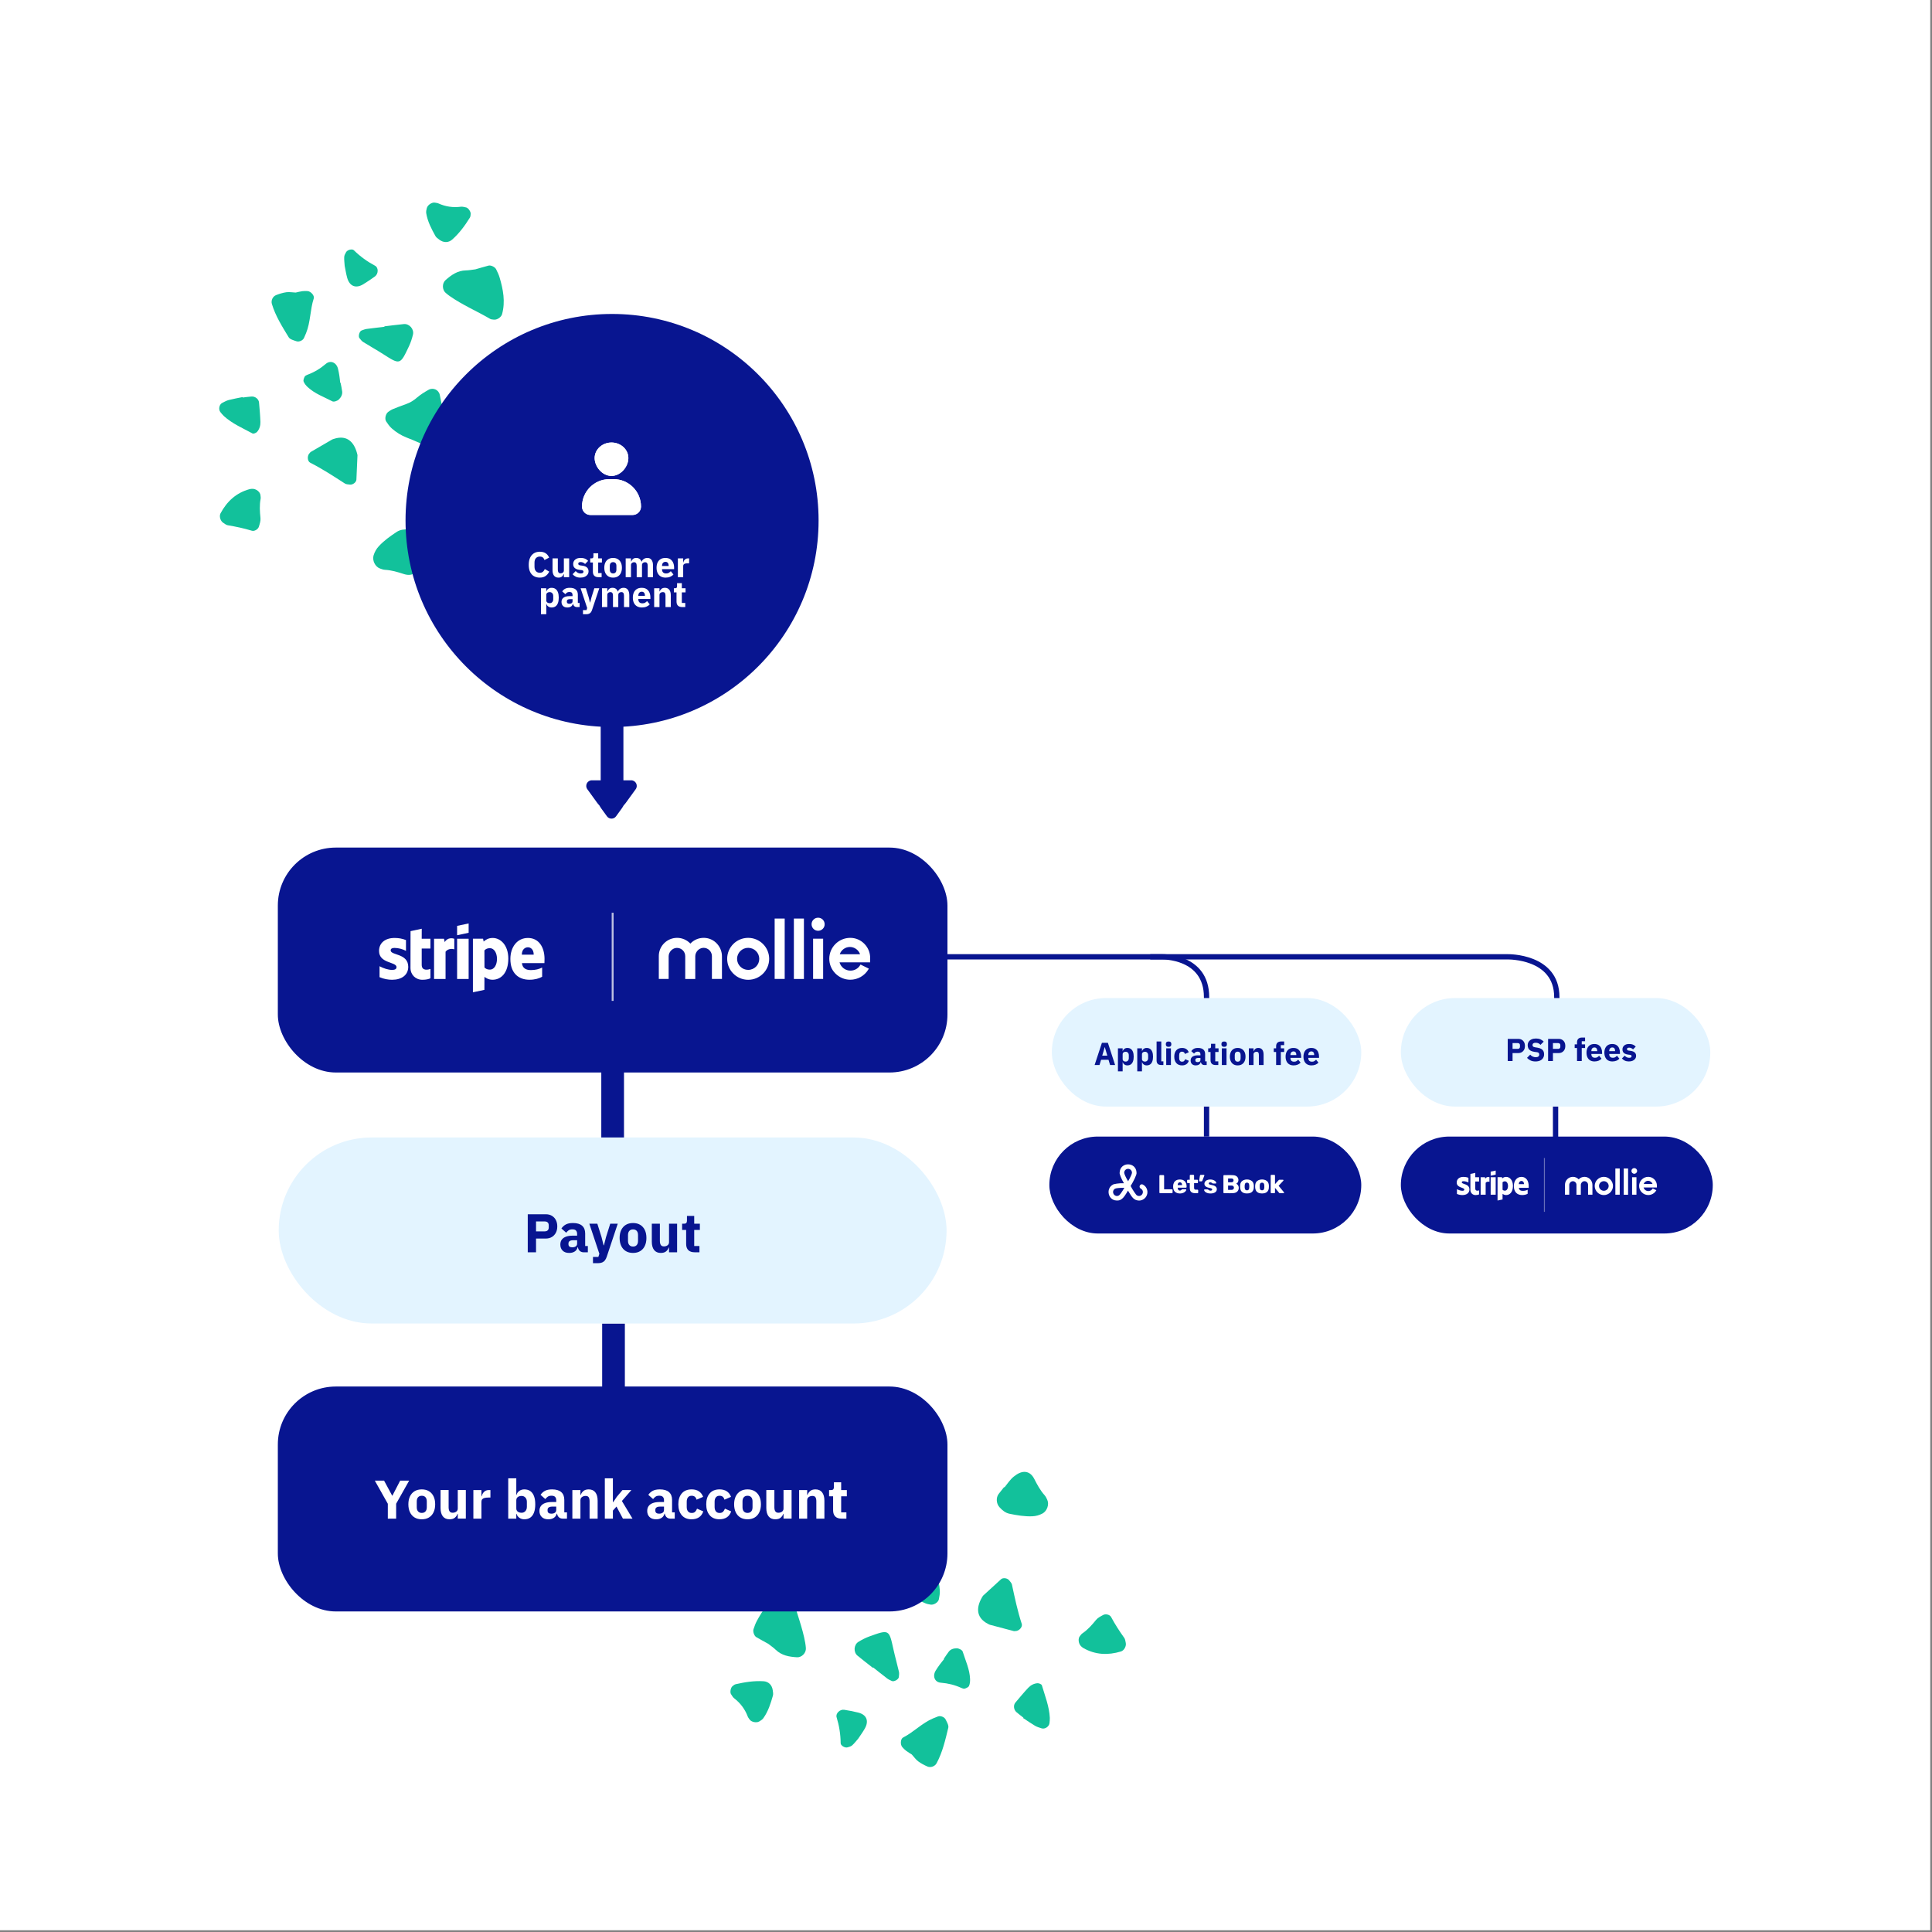 <?xml version="1.0" encoding="UTF-8"?>
<svg id="Layer_1" xmlns="http://www.w3.org/2000/svg" xmlns:xlink="http://www.w3.org/1999/xlink" version="1.1" viewBox="0 0 400 400">
  <rect x="0" y="0" width="400" height="400" fill="#808080" stroke="none"/>
  <!-- Generator: Adobe Illustrator 29.8.1, SVG Export Plug-In . SVG Version: 2.1.1 Build 2)  -->
  <defs>
    <clipPath id="clippath">
      <path d="M130.096,94.835c0,1.776-1.563,3.7-3.49,3.7s-3.49-1.924-3.49-3.7,1.563-3.216,3.49-3.216,3.49,1.44,3.49,3.216Z" clip-rule="evenodd" fill="#fff"/>
    </clipPath>
    <clipPath id="clippath-1">
      <path d="M130.712,106.623h.255c.964,0,1.746-.782,1.746-1.747-.001-3.134-2.54-5.675-5.672-5.676h-.87c-3.133,0-5.673,2.541-5.674,5.676,0,.964.782,1.746,1.746,1.746h.287s8.18,0,8.18,0Z" clip-rule="evenodd" fill="#fff"/>
    </clipPath>
  </defs>
  <rect width="399.638" height="399.638" fill="#fff"/>
  <path d="M188.134,318.91c.95-1.31,2.386-1.193,2.991-.101.119.215.249.426.349.65.1.225.187.458.247.696.49,1.917,1.194,3.756,2.001,5.559.51,1.138.783,2.344.859,3.578.036.601-.08,1.222-.198,1.82-.127.645-1.064,1.224-1.721,1.106-.36-.065-.731-.131-1.066-.271-.908-.38-1.808-.783-2.696-1.208-.789-.377-1.596-.568-2.479-.632-.971-.071-1.943-.296-2.884-.563-1.049-.298-1.479-1.491-.898-2.377.608-.927,1.21-1.868,1.917-2.717,1.269-1.524,2.402-3.12,3.2-4.946.145-.333.394-.62.378-.595" fill="#12c19b" fill-rule="evenodd"/>
  <path d="M159.071,340.341c-.775-.43-1.639-.897-2.488-1.39-.436-.253-.75-1.147-.577-1.649.2-.577.397-1.168.687-1.701,1.245-2.287,2.681-4.415,5.026-5.747.57-.323,1.621-.112,2.014.432.144.198.347.386.405.609.805,3.095,2.022,6.076,2.576,9.239.063.363.11.73.136,1.097.07.99-.87,1.95-1.841,1.892-1.622-.098-3.179-.36-4.42-1.567-.439-.428-.959-.771-1.519-1.214" fill="#12c19b" fill-rule="evenodd"/>
  <path d="M207.97,307.945c.453-.573.879-1.172,1.37-1.713.323-.355.713-.664,1.116-.928,1.503-.983,2.87-.688,3.673.883.613,1.201,1.238,2.374,2.145,3.386.237.265.397.61.547.939.448.979-.046,2.345-.992,2.846-.659.349-1.35.543-2.097.573-1.599.065-3.161-.204-4.716-.521-.868-.178-1.527-.735-2.105-1.385-.65-.733-.724-1.952-.157-2.71.366-.487.754-.958,1.131-1.435l.082.065Z" fill="#12c19b" fill-rule="evenodd"/>
  <path d="M203.514,330.389c1.051-.964,2.389-2.205,3.745-3.426.409-.368,1.3-.246,1.658.206.225.283.523.573.594.902.589,2.736,1.164,5.473,2.033,8.141.21.645-.583,1.487-1.277,1.477-.121-.001-.249.043-.361.014-1.649-.429-3.296-.867-4.942-1.306-.117-.031-.225-.095-.334-.149-2.817-1.397-2.446-3.79-1.116-5.858" fill="#12c19b" fill-rule="evenodd"/>
  <path d="M188.769,363.243c-.338-.218-.765-.463-1.157-.757-.29-.218-.548-.484-.792-.754-.459-.505-.401-1.714.16-2,2.198-1.117,3.909-2.99,6.198-3.955.34-.143.681-.28,1.027-.407.506-.187,1.311.087,1.583.642.264.539.665,1.207.543,1.705-.61,2.505-1.175,5.039-2.417,7.34-.343.638-1.208.984-1.914.675-.666-.292-1.329-.638-1.908-1.073-.483-.363-.842-.891-1.322-1.415" fill="#12c19b" fill-rule="evenodd"/>
  <path d="M180.718,345.308c-1.061-.839-2.136-1.662-3.181-2.521-.875-.719-.784-2.26.202-2.868.724-.446,1.5-.84,2.299-1.128,4.046-1.457,4.036-1.438,4.936,2.674.342,1.562.785,3.102,1.143,4.662.079.344.012.727-.021,1.089-.043.49-1.006,1.032-1.448.819-.331-.158-.678-.304-.966-.524-.981-.744-1.937-1.519-2.903-2.282-.021.026-.041.052-.061.079" fill="#12c19b" fill-rule="evenodd"/>
  <path d="M223.885,340.894c-.648-.565-.722-1.685-.296-2.168.16-.181.291-.407.486-.538,1.131-.762,2.005-1.764,2.859-2.812.364-.447.951-.733,1.478-1.019.521-.283,1.371-.055,1.628.425.806,1.508,1.731,2.937,2.726,4.326.201.28.238.689.313,1.045.143.689-.355,1.573-.999,1.767-2.692.811-5.304.705-7.792-.714-.208-.118-.383-.296-.403-.312" fill="#12c19b" fill-rule="evenodd"/>
  <path d="M151.542,349.214c.154-.11.419-.433.741-.507,1.905-.442,3.832-.743,5.8-.624,1.026.062,1.764.778,1.909,1.884.047.36.128.754.033,1.087-.466,1.643-.978,3.279-1.99,4.687-.204.283-.537.492-.847.672-.593.348-1.652.109-1.993-.414-.133-.203-.301-.393-.385-.616-.578-1.526-1.513-2.772-2.808-3.769-.278-.214-.452-.566-.657-.865-.2-.294-.137-1.077.197-1.535" fill="#12c19b" fill-rule="evenodd"/>
  <path d="M211.884,355.627c-.48-.379-.975-.742-1.437-1.143-.579-.503-.684-1.432-.218-1.985.865-1.028,1.723-2.064,2.642-3.043.505-.54,1.181-.913,1.931-.963.301-.019.837.206.903.428.657,2.221,1.536,4.394,1.648,6.745.017.361-.031.729-.07,1.091-.076.719-.95,1.301-1.633,1.076-.462-.152-.946-.285-1.359-.53-.842-.496-1.644-1.061-2.462-1.598.019-.026.037-.052.056-.078" fill="#12c19b" fill-rule="evenodd"/>
  <path d="M195.395,343.46c.346-.507.666-1.035,1.047-1.514.409-.514,1-.678,1.642-.681.435-.003,1.125.343,1.229.677.585,1.874,1.455,3.676,1.529,5.682.018.479-.028,1.004-.218,1.43-.12.267-.545.449-.869.556-.201.066-.491-.038-.708-.137-1.357-.621-2.763-.968-4.262-1.087-1.271-.1-1.755-1.358-1.065-2.498.254-.419.532-.827.822-1.223.29-.398.607-.774.912-1.161-.02-.015-.04-.03-.059-.045" fill="#12c19b" fill-rule="evenodd"/>
  <path d="M177.68,359.973c-.425.482-.792.976-1.241,1.376-.255.227-.639.335-.983.427-.541.145-1.401-.369-1.406-.864-.016-1.835-.301-3.617-.838-5.374-.242-.789.684-1.681,1.574-1.546.96.145,1.914.341,2.858.567,1.757.423,2.313,1.707,1.415,3.304-.415.74-.927,1.425-1.378,2.11" fill="#12c19b" fill-rule="evenodd"/>
  <rect x="290.032" y="235.313" width="64.579" height="20.067" rx="10.033" ry="10.033" fill="#081590"/>
  <path d="M238.149,198.098h74.01s10.162-.21,10.162,8.326,0,6.594,0,6.594" fill="none" stroke="#081590" stroke-miterlimit="10" stroke-width="1.097"/>
  <path d="M165.631,198.098h74.966s9.207-.21,9.207,8.326,0,6.594,0,6.594" fill="none" stroke="#081590" stroke-miterlimit="10" stroke-width="1.097"/>
  <path d="M93.006,91.473c.254,1.598-.843,2.531-2.044,2.186-.236-.068-.478-.125-.706-.212-.229-.088-.456-.191-.667-.317-1.702-1.01-3.5-1.812-5.346-2.517-1.165-.444-2.211-1.104-3.138-1.923-.451-.399-.807-.921-1.147-1.427-.366-.546-.113-1.618.435-1.999.301-.209.61-.424.945-.562.91-.373,1.832-.725,2.76-1.052.825-.291,1.53-.726,2.2-1.306.737-.636,1.583-1.165,2.437-1.641.953-.531,2.101.009,2.316,1.046.225,1.086.466,2.176.566,3.276.18,1.975.507,3.905,1.235,5.76.133.338.16.717.154.688" fill="#12c19b" fill-rule="evenodd"/>
  <path d="M98.402,55.768c.852-.244,1.793-.525,2.742-.777.488-.129,1.341.28,1.574.758.266.55.545,1.106.717,1.689.737,2.497,1.226,5.018.51,7.618-.175.632-1.067,1.225-1.73,1.119-.242-.038-.518-.028-.717-.144-2.758-1.619-5.726-2.867-8.354-4.712-.301-.212-.594-.439-.871-.68-.749-.65-.764-1.994-.036-2.639,1.216-1.078,2.502-1.993,4.233-2.018.613-.008,1.223-.132,1.933-.216" fill="#12c19b" fill-rule="evenodd"/>
  <path d="M86.733,113.253c.085.726.207,1.451.242,2.18.023.479-.035.974-.133,1.445-.368,1.758-1.543,2.516-3.221,1.973-1.283-.416-2.554-.803-3.911-.877-.354-.02-.712-.15-1.051-.277-1.009-.375-1.626-1.691-1.311-2.714.22-.713.57-1.338,1.077-1.888,1.084-1.177,2.38-2.091,3.703-2.966.74-.488,1.599-.56,2.467-.509.977.059,1.892.868,2.027,1.805.085.603.144,1.21.215,1.815l-.104.012Z" fill="#12c19b" fill-rule="evenodd"/>
  <path d="M74.014,94.231c-.061,1.425-.131,3.249-.225,5.071-.029.549-.745,1.093-1.318,1.027-.359-.041-.775-.036-1.058-.218-2.351-1.518-4.693-3.047-7.194-4.319-.604-.308-.639-1.464-.141-1.947.086-.085.146-.207.246-.265,1.469-.862,2.943-1.717,4.418-2.571.105-.06.226-.092.341-.131,2.98-1.004,4.41.95,4.932,3.353" fill="#12c19b" fill-rule="evenodd"/>
  <path d="M61.209,60.574c.393-.085.869-.214,1.354-.283.359-.051.73-.045,1.093-.027.681.033,1.496.928,1.301,1.527-.764,2.344-.65,4.878-1.586,7.179-.14.341-.284.68-.438,1.014-.225.49-.989.866-1.573.665-.568-.195-1.323-.383-1.589-.822-1.34-2.203-2.732-4.394-3.482-6.899-.209-.694.159-1.55.876-1.831.678-.264,1.39-.489,2.108-.591.598-.085,1.226.034,1.936.066" fill="#12c19b" fill-rule="evenodd"/>
  <rect x="96.444" y="100.521" width="11.967" height="11.687" transform="translate(-11.686 12.647) rotate(-6.685)" fill="#12c19b"/>
  <path d="M105.758,110.932c-.371-.033-1.157.056-1.821-.189-1.95-.717-3.851-1.565-5.769-2.368-.11-.046-.196-.146-.298-.213-.464-.308-.624-1.23-.274-1.638.237-.278.462-.571.734-.812,1.282-1.139,2.59-2.248,3.864-3.395,1.318-1.186,2.646-.473,2.982.58.635,1.992,1.685,3.796,2.436,5.731.469,1.208-.217,2.261-1.854,2.304" fill="none" fill-rule="evenodd"/>
  <path d="M79.584,67.563c1.344-.157,2.686-.335,4.032-.466,1.127-.11,2.152,1.044,1.885,2.171-.196.827-.467,1.655-.828,2.423-1.831,3.891-1.837,3.871-5.382,1.6-1.347-.862-2.748-1.638-4.105-2.488-.299-.187-.522-.506-.756-.785-.316-.376-.018-1.442.445-1.603.345-.122.694-.265,1.053-.313,1.22-.167,2.444-.296,3.667-.439-.004-.033-.008-.066-.012-.099" fill="#12c19b" fill-rule="evenodd"/>
  <path d="M52.181,101.208c.858-.059,1.702.681,1.743,1.323.015.241.082.494.037.724-.261,1.338-.17,2.665-.033,4.01.059.574-.154,1.191-.325,1.765-.168.568-.931,1.008-1.452.851-1.636-.496-3.301-.853-4.987-1.131-.34-.056-.655-.319-.96-.518-.588-.386-.861-1.363-.543-1.956,1.33-2.477,3.252-4.249,6.015-5.005.23-.064.48-.061.505-.064" fill="#12c19b" fill-rule="evenodd"/>
  <path d="M97.452,44.171c-.031.187.01.602-.165.882-1.035,1.66-2.184,3.235-3.66,4.543-.769.682-1.798.697-2.682.018-.288-.221-.624-.443-.792-.745-.832-1.491-1.627-3.01-1.907-4.722-.056-.344.032-.728.124-1.074.174-.665,1.091-1.245,1.702-1.116.237.05.491.065.708.163,1.487.67,3.03.89,4.651.679.347-.045.72.08,1.076.147.349.066.858.665.946,1.225" fill="#12c19b" fill-rule="evenodd"/>
  <path d="M50.249,82.304c.608-.071,1.214-.165,1.824-.208.765-.054,1.496.529,1.558,1.249.116,1.338.241,2.678.284,4.02.024.739-.19,1.481-.685,2.046-.2.226-.738.446-.941.336-2.035-1.106-4.193-2.021-5.935-3.604-.267-.244-.493-.537-.722-.821-.454-.562-.248-1.592.394-1.916.434-.219.871-.467,1.335-.586.947-.245,1.912-.412,2.871-.611.005.032.011.063.016.095" fill="#12c19b" fill-rule="evenodd"/>
  <path d="M70.512,79.248c.113.603.261,1.203.33,1.811.074.653-.228,1.186-.679,1.643-.306.309-1.039.553-1.348.39-1.739-.911-3.628-1.57-5.099-2.936-.351-.326-.69-.73-.857-1.165-.104-.274.068-.703.221-1.008.095-.189.373-.32.598-.404,1.398-.521,2.639-1.269,3.782-2.245.969-.828,2.201-.281,2.519,1.013.117.476.208.961.284,1.446.076.486.118.977.176,1.466.025-.004.05-.007.073-.01" fill="#12c19b" fill-rule="evenodd"/>
  <path d="M71.362,55.045c-.04-.642-.13-1.251-.095-1.851.02-.34.215-.689.393-.997.28-.485,1.252-.73,1.606-.383,1.309,1.286,2.771,2.344,4.392,3.207.729.387.705,1.672-.02,2.206-.781.576-1.595,1.112-2.422,1.62-1.541.944-2.843.428-3.337-1.336-.229-.817-.352-1.664-.518-2.466" fill="#12c19b" fill-rule="evenodd"/>
  <rect x="57.523" y="175.481" width="138.636" height="46.568" rx="12" ry="12" fill="#081590"/>
  <rect x="57.523" y="287.065" width="138.636" height="46.568" rx="12" ry="12" fill="#081590"/>
  <line x1="126.719" y1="144.916" x2="126.719" y2="165.545" fill="none" stroke="#081590" stroke-miterlimit="10" stroke-width="4.7"/>
  <path d="M175.96,196.06c.944,0,1.805.615,2.106,1.504h-4.198c.287-.875,1.135-1.504,2.092-1.504ZM180.158,198.33c0-1.094-.424-2.133-1.203-2.926-.779-.793-1.819-1.231-2.913-1.231h-.055c-1.135.014-2.215.465-3.022,1.272-.807.807-1.258,1.873-1.272,3.008-.014,1.162.438,2.256,1.258,3.091.834.834,1.928,1.299,3.091,1.299h0c1.532,0,2.967-.82,3.747-2.133l.096-.164-1.723-.848-.082.137c-.424.711-1.176,1.121-2.01,1.121-1.053,0-1.969-.697-2.256-1.709h6.345v-.916ZM169.382,192.709c-.752,0-1.354-.602-1.354-1.354s.602-1.354,1.354-1.354,1.354.602,1.354,1.354c.014.738-.602,1.354-1.354,1.354ZM168.343,202.678h2.079v-8.328h-2.079v8.328ZM164.364,190.18h2.079v12.512h-2.079v-12.512ZM160.384,202.678h2.079v-12.499h-2.079v12.499ZM154.901,200.805c-1.258,0-2.297-1.026-2.297-2.284s1.026-2.284,2.297-2.284,2.297,1.026,2.297,2.284-1.026,2.284-2.297,2.284ZM154.901,194.173c-2.407,0-4.349,1.942-4.349,4.335s1.955,4.349,4.349,4.349,4.349-1.942,4.349-4.335-1.942-4.349-4.349-4.349ZM146.026,194.186c-.109-.014-.219-.014-.328-.014-1.053,0-2.051.424-2.762,1.19-.711-.752-1.709-1.19-2.749-1.19-2.092,0-3.788,1.696-3.788,3.761v4.745h2.038v-4.677c0-.862.711-1.655,1.545-1.737.055,0,.123-.014.178-.014.944,0,1.709.766,1.709,1.709v4.731h2.079v-4.704c0-.862.711-1.655,1.545-1.737.055,0,.123-.014.178-.014.944,0,1.709.766,1.723,1.696v4.745h2.079v-4.677c0-.957-.356-1.86-.985-2.571-.643-.725-1.518-1.162-2.461-1.244Z" fill="#fff" fill-rule="evenodd"/>
  <path d="M112.74,198.553c0-2.436-1.18-4.359-3.436-4.359s-3.636,1.923-3.636,4.34c0,2.865,1.618,4.311,3.94,4.311,1.133,0,1.989-.257,2.636-.619v-1.904c-.647.324-1.389.523-2.332.523-.923,0-1.742-.324-1.846-1.447h4.653c0-.124.019-.619.019-.847h.001ZM108.042,197.649c0-1.076.657-1.523,1.257-1.523.58,0,1.199.447,1.199,1.523h-2.456ZM101.999,194.195c-.933,0-1.532.438-1.865.742l-.124-.59h-2.098v11.097l2.379-.504.01-2.694c.343.248.847.599,1.685.599,1.704,0,3.255-1.366,3.255-4.388-.01-2.76-1.58-4.264-3.246-4.264h.005ZM101.428,200.752c-.561,0-.894-.2-1.123-.447l-.01-3.531c.248-.276.59-.466,1.133-.466.866,0,1.466.971,1.466,2.217,0,1.275-.59,2.227-1.466,2.227ZM94.638,193.633l2.389-.513v-1.932l-2.389.504v1.941ZM94.638,194.356h2.389v8.328h-2.389v-8.328ZM92.077,195.06l-.152-.704h-2.056v8.328h2.379v-5.645c.561-.733,1.513-.599,1.808-.495v-2.189c-.305-.114-1.418-.324-1.98.704h0ZM87.319,192.286l-2.322.496-.01,7.623c0,1.408,1.057,2.446,2.465,2.446.78,0,1.351-.143,1.666-.315v-1.932c-.305.124-1.808.561-1.808-.847v-3.374h1.808v-2.027h-1.809l.01-2.07ZM80.885,196.769c0-.371.305-.513.809-.513.823.018,1.631.226,2.36.609v-2.232c-.79-.315-1.57-.438-2.36-.438-1.932,0-3.217,1.009-3.217,2.694,0,2.627,3.617,2.208,3.617,3.341,0,.438-.381.58-.914.58-.79,0-1.799-.324-2.598-.762v2.265c.885.381,1.78.538,2.598.538,1.98,0,3.341-.98,3.341-2.684-.01-2.836-3.636-2.332-3.636-3.398h0Z" fill="#fff" fill-rule="evenodd"/>
  <path d="M341.219,244.472c.41,0,.785.268.916.654h-1.826c.125-.381.494-.654.91-.654ZM343.045,245.46c0-.476-.184-.928-.523-1.273-.339-.345-.791-.535-1.267-.535h-.024c-.494.006-.964.202-1.314.553-.351.351-.547.815-.553,1.309-.006.506.19.981.547,1.344.363.363.839.565,1.344.565h0c.666,0,1.291-.357,1.63-.928l.042-.071-.749-.369-.036.059c-.184.309-.512.488-.874.488-.458,0-.856-.303-.981-.743h2.76v-.398ZM338.358,243.015c-.327,0-.589-.262-.589-.589s.262-.589.589-.589.589.262.589.589c.006.321-.262.589-.589.589ZM337.906,247.351h.904v-3.622h-.904v3.622ZM336.175,241.915h.904v5.442h-.904v-5.442ZM334.444,247.351h.904v-5.436h-.904v5.436ZM332.059,246.536c-.547,0-.999-.446-.999-.993s.446-.993.999-.993.999.446.999.993-.446.993-.999.993ZM332.059,243.652c-1.047,0-1.891.845-1.891,1.885s.851,1.891,1.891,1.891,1.891-.845,1.891-1.885-.845-1.891-1.891-1.891ZM328.199,243.658c-.048-.006-.095-.006-.143-.006-.458,0-.892.184-1.201.517-.309-.327-.743-.517-1.195-.517-.91,0-1.648.738-1.648,1.636v2.064h.886v-2.034c0-.375.309-.72.672-.755.024,0,.054-.006.077-.006.41,0,.743.333.743.743v2.058h.904v-2.046c0-.375.309-.72.672-.755.024,0,.054-.006.077-.006.41,0,.743.333.749.738v2.064h.904v-2.034c0-.416-.155-.809-.428-1.118-.28-.315-.66-.506-1.071-.541Z" fill="#fff" fill-rule="evenodd"/>
  <path d="M316.5,245.557c0-1.06-.513-1.896-1.495-1.896s-1.581.836-1.581,1.888c0,1.246.704,1.875,1.714,1.875.493,0,.865-.112,1.147-.269v-.828c-.281.141-.604.228-1.014.228-.402,0-.758-.141-.803-.629h2.024c0-.054.008-.269.008-.368h0ZM314.457,245.164c0-.468.286-.662.547-.662.252,0,.522.194.522.662h-1.068ZM311.829,243.661c-.406,0-.666.19-.811.323l-.054-.257h-.912v4.827l1.035-.219.004-1.172c.149.108.368.261.733.261.741,0,1.416-.594,1.416-1.908-.004-1.201-.687-1.855-1.412-1.855h.002ZM311.58,246.513c-.244,0-.389-.087-.489-.194l-.004-1.536c.108-.12.257-.203.493-.203.377,0,.637.422.637.964,0,.555-.257.969-.637.969ZM308.627,243.417l1.039-.223v-.84l-1.039.219v.844ZM308.627,243.731h1.039v3.622h-1.039v-3.622ZM307.513,244.038l-.066-.306h-.894v3.622h1.035v-2.455c.244-.319.658-.261.787-.215v-.952c-.133-.05-.617-.141-.861.306h0ZM305.444,242.831l-1.01.216-.004,3.316c0,.613.46,1.064,1.072,1.064.339,0,.588-.062.724-.137v-.84c-.133.054-.787.244-.787-.368v-1.467h.787v-.882h-.787l.005-.9ZM302.645,244.781c0-.162.133-.223.352-.223.358.008.709.098,1.026.265v-.971c-.344-.137-.683-.19-1.026-.19-.84,0-1.399.439-1.399,1.172,0,1.143,1.573.96,1.573,1.453,0,.19-.166.252-.397.252-.344,0-.782-.141-1.13-.331v.985c.385.166.774.234,1.13.234.861,0,1.453-.426,1.453-1.167-.004-1.233-1.581-1.014-1.581-1.478h0Z" fill="#fff" fill-rule="evenodd"/>
  <line x1="319.753" y1="239.753" x2="319.753" y2="250.895" fill="none" opacity=".38" stroke="#fff" stroke-miterlimit="10" stroke-width=".204"/>
  <line x1="126.841" y1="198.781" x2="126.841" y2="253.139" fill="none" stroke="#081590" stroke-miterlimit="10" stroke-width="4.7"/>
  <line x1="127.021" y1="274.017" x2="127.021" y2="288.162" fill="none" stroke="#081590" stroke-miterlimit="10" stroke-width="4.7"/>
  <path d="M129.533,166.268l2.082-2.874c.556-.768.008-1.842-.94-1.842h-3.331c-2.95,0-4.658,3.345-2.927,5.734l1.249,1.724c.464.64,1.417.64,1.881,0l1.249-1.724c1.731-2.389.024-5.734-2.927-5.734h-3.331c-.948,0-1.497,1.075-.94,1.842l2.082,2.874c1.443,1.992,4.411,1.992,5.853,0Z" fill="#081590"/>
  <line x1="322.064" y1="228.478" x2="322.064" y2="235.935" fill="none" stroke="#081590" stroke-miterlimit="10" stroke-width="1.097"/>
  <g>
    <path d="M82.021,314.419h-1.726v-3.08l-2.696-4.794h1.917l1.692,3.136h.022l1.624-3.136h1.861l-2.696,4.783v3.091Z" fill="#fff"/>
    <path d="M87.323,314.554c-.579,0-1.076-.126-1.489-.378s-.731-.611-.953-1.077-.333-1.015-.333-1.647c0-.639.111-1.188.333-1.647.222-.458.54-.814.953-1.066s.91-.378,1.489-.378,1.075.126,1.489.378.731.607.953,1.066c.222.459.333,1.008.333,1.647,0,.632-.111,1.181-.333,1.647s-.54.825-.953,1.077-.91.378-1.489.378ZM87.323,313.234c.331,0,.586-.103.767-.31.18-.207.271-.495.271-.863v-1.207c0-.376-.09-.666-.271-.869-.181-.203-.437-.305-.767-.305-.324,0-.577.102-.762.305-.184.203-.276.493-.276.869v1.207c0,.368.092.656.276.863.185.207.438.31.762.31Z" fill="#fff"/>
    <path d="M94.779,314.419v-.993h-.057c-.098.301-.276.564-.536.79-.26.226-.634.338-1.123.338-.602,0-1.06-.203-1.376-.609-.316-.406-.474-.981-.474-1.726v-3.723h1.67v3.576c0,.361.065.639.197.834.131.196.348.293.648.293.173,0,.34-.032.502-.096s.293-.16.395-.288.152-.286.152-.474v-3.847h1.669v5.922h-1.669Z" fill="#fff"/>
    <path d="M99.675,314.419h-1.669v-5.922h1.669v1.286h.057c.045-.218.127-.425.248-.621.12-.195.284-.355.491-.479.207-.124.464-.187.772-.187h.293v1.557h-.417c-.323,0-.592.028-.807.084-.214.056-.374.148-.479.276-.105.128-.158.309-.158.542v3.463Z" fill="#fff"/>
    <path d="M105.225,314.419v-8.347h1.669v3.417h.057c.083-.331.272-.602.569-.812.297-.21.638-.316,1.021-.316.504,0,.923.119,1.258.355.334.237.588.585.761,1.043s.26,1.023.26,1.692-.087,1.235-.26,1.698-.427.812-.761,1.049c-.335.237-.754.355-1.258.355-.383,0-.724-.107-1.021-.321-.297-.214-.487-.483-.569-.807h-.057v.993h-1.669ZM107.988,313.201c.316,0,.577-.113.784-.338.207-.226.31-.522.31-.891v-1.026c0-.376-.104-.675-.31-.897-.207-.222-.468-.333-.784-.333-.21,0-.398.034-.564.102-.166.068-.295.167-.389.299-.094.131-.141.288-.141.468v1.749c0,.181.047.337.141.468.094.132.224.231.389.299s.354.102.564.102Z" fill="#fff"/>
    <path d="M117.384,314.419h-.925c-.203,0-.393-.051-.57-.152s-.318-.252-.423-.451c-.105-.199-.158-.438-.158-.716v-.146l.361.429h-.406c-.09.383-.29.675-.598.874-.308.199-.688.299-1.139.299-.594,0-1.049-.16-1.365-.479-.316-.319-.474-.735-.474-1.246,0-.421.104-.767.311-1.038.207-.271.5-.474.88-.609.379-.135.829-.203,1.348-.203h.937v-.372c0-.286-.075-.514-.226-.683-.15-.169-.402-.254-.756-.254-.331,0-.594.072-.79.214-.196.143-.357.305-.485.485l-.992-.88c.24-.353.545-.629.914-.829.368-.199.861-.299,1.478-.299.835,0,1.464.186,1.89.559.425.372.637.908.637,1.607v2.594h.553v1.297ZM115.162,311.926h-.812c-.324,0-.568.057-.733.169-.166.113-.248.278-.248.496v.169c0,.21.067.369.203.474.136.105.327.158.576.158.188,0,.357-.026.507-.079s.272-.135.367-.248c.094-.113.141-.26.141-.44v-.7Z" fill="#fff"/>
    <path d="M120.17,314.419h-1.669v-5.922h1.669v1.004h.068c.105-.309.289-.576.553-.801.263-.226.627-.338,1.094-.338.602,0,1.06.205,1.376.615.316.41.474.987.474,1.731v3.711h-1.669v-3.576c0-.376-.06-.658-.18-.846-.121-.188-.335-.282-.643-.282-.181,0-.352.032-.513.096-.162.064-.295.16-.4.288-.105.128-.158.29-.158.485v3.835Z" fill="#fff"/>
    <path d="M125.224,314.419v-8.347h1.669v4.929h.068l.733-1.094,1.185-1.41h1.85l-1.974,2.268,2.2,3.655h-1.985l-1.331-2.504-.745.835v1.669h-1.669Z" fill="#fff"/>
    <path d="M139.696,314.419h-.925c-.203,0-.393-.051-.57-.152s-.318-.252-.423-.451c-.105-.199-.158-.438-.158-.716v-.146l.361.429h-.406c-.09.383-.29.675-.598.874-.308.199-.688.299-1.139.299-.594,0-1.049-.16-1.365-.479-.316-.319-.474-.735-.474-1.246,0-.421.104-.767.311-1.038.207-.271.5-.474.88-.609.379-.135.829-.203,1.348-.203h.937v-.372c0-.286-.075-.514-.226-.683-.15-.169-.402-.254-.756-.254-.331,0-.594.072-.79.214-.196.143-.357.305-.485.485l-.992-.88c.24-.353.545-.629.914-.829.368-.199.861-.299,1.478-.299.835,0,1.464.186,1.89.559.425.372.637.908.637,1.607v2.594h.553v1.297ZM137.474,311.926h-.812c-.324,0-.568.057-.733.169-.166.113-.248.278-.248.496v.169c0,.21.067.369.203.474.136.105.327.158.576.158.188,0,.357-.026.507-.079s.272-.135.367-.248c.094-.113.141-.26.141-.44v-.7Z" fill="#fff"/>
    <path d="M143.205,314.554c-.888,0-1.57-.28-2.047-.84-.478-.56-.716-1.314-.716-2.262s.238-1.699.716-2.256c.478-.557,1.16-.835,2.047-.835.602,0,1.104.135,1.506.406.402.271.69.65.863,1.139l-1.354.587c-.053-.226-.162-.417-.327-.576-.166-.158-.395-.237-.688-.237-.338,0-.594.111-.767.333-.173.222-.26.521-.26.896v1.105c0,.369.086.666.26.891.173.226.429.338.767.338.331,0,.577-.09.739-.271.162-.181.284-.387.367-.621l1.297.564c-.195.564-.5.978-.914,1.241s-.91.395-1.489.395Z" fill="#fff"/>
    <path d="M148.98,314.554c-.888,0-1.57-.28-2.047-.84-.478-.56-.716-1.314-.716-2.262s.238-1.699.716-2.256c.478-.557,1.16-.835,2.047-.835.602,0,1.104.135,1.506.406.402.271.69.65.863,1.139l-1.354.587c-.053-.226-.162-.417-.327-.576-.166-.158-.395-.237-.688-.237-.338,0-.594.111-.767.333-.173.222-.26.521-.26.896v1.105c0,.369.086.666.26.891.173.226.429.338.767.338.331,0,.577-.09.739-.271.162-.181.284-.387.367-.621l1.297.564c-.195.564-.5.978-.914,1.241s-.91.395-1.489.395Z" fill="#fff"/>
    <path d="M154.767,314.554c-.579,0-1.076-.126-1.489-.378s-.731-.611-.953-1.077-.333-1.015-.333-1.647c0-.639.111-1.188.333-1.647.222-.458.54-.814.953-1.066s.91-.378,1.489-.378,1.075.126,1.489.378.731.607.953,1.066c.222.459.333,1.008.333,1.647,0,.632-.111,1.181-.333,1.647s-.54.825-.953,1.077-.91.378-1.489.378ZM154.767,313.234c.331,0,.586-.103.767-.31.18-.207.271-.495.271-.863v-1.207c0-.376-.09-.666-.271-.869-.181-.203-.437-.305-.767-.305-.324,0-.577.102-.762.305-.184.203-.276.493-.276.869v1.207c0,.368.092.656.276.863.185.207.438.31.762.31Z" fill="#fff"/>
    <path d="M162.223,314.419v-.993h-.057c-.098.301-.276.564-.536.79-.26.226-.634.338-1.123.338-.602,0-1.06-.203-1.376-.609-.316-.406-.474-.981-.474-1.726v-3.723h1.67v3.576c0,.361.065.639.197.834.131.196.348.293.648.293.173,0,.34-.032.502-.096s.293-.16.395-.288.152-.286.152-.474v-3.847h1.669v5.922h-1.669Z" fill="#fff"/>
    <path d="M167.119,314.419h-1.669v-5.922h1.669v1.004h.068c.105-.309.289-.576.553-.801.263-.226.627-.338,1.094-.338.602,0,1.06.205,1.376.615.316.41.474.987.474,1.731v3.711h-1.669v-3.576c0-.376-.06-.658-.18-.846-.121-.188-.335-.282-.643-.282-.181,0-.352.032-.513.096-.162.064-.295.16-.4.288-.105.128-.158.29-.158.485v3.835Z" fill="#fff"/>
    <path d="M175.24,314.419h-.993c-.572,0-1.008-.146-1.309-.44s-.451-.722-.451-1.286v-2.899h-.835v-1.297h.417c.226,0,.38-.054.462-.164.083-.109.124-.265.124-.468v-.97h1.5v1.602h1.173v1.297h-1.173v3.328h1.083v1.297Z" fill="#fff"/>
  </g>
  <rect x="57.703" y="235.503" width="138.276" height="38.514" rx="19.257" ry="19.257" fill="#e3f4ff"/>
  <g>
    <path d="M110.982,259.272h-1.715v-7.874h3.722c.489,0,.912.106,1.269.316.357.211.633.506.829.885.195.38.293.818.293,1.314s-.098.933-.293,1.309c-.196.376-.472.671-.829.885s-.78.322-1.269.322h-2.008v2.843ZM110.982,252.887v2.053h1.805c.173,0,.319-.03.44-.09.12-.06.214-.148.282-.265.067-.117.101-.257.101-.423v-.496c0-.173-.034-.316-.101-.429-.068-.113-.162-.199-.282-.259-.121-.06-.267-.09-.44-.09h-1.805Z" fill="#081590"/>
    <path d="M121.709,259.272h-.925c-.203,0-.393-.051-.57-.152s-.318-.252-.423-.451c-.106-.199-.158-.438-.158-.716v-.147l.361.429h-.406c-.09.384-.29.675-.598.874-.308.199-.688.299-1.14.299-.594,0-1.049-.16-1.365-.48-.316-.319-.474-.735-.474-1.246,0-.421.103-.767.31-1.038.207-.271.5-.474.88-.609s.829-.203,1.348-.203h.936v-.372c0-.285-.075-.513-.226-.683-.15-.169-.402-.253-.756-.253-.331,0-.594.071-.789.214-.196.143-.358.305-.485.485l-.993-.88c.241-.353.545-.63.914-.829.368-.199.861-.299,1.478-.299.835,0,1.465.186,1.89.558.425.372.637.908.637,1.607v2.595h.553v1.297ZM119.487,256.779h-.812c-.324,0-.568.056-.733.169-.165.113-.248.279-.248.497v.169c0,.211.068.369.203.474.135.105.327.158.575.158.188,0,.357-.027.508-.079.151-.053.273-.135.367-.248.094-.113.141-.259.141-.44v-.699Z" fill="#081590"/>
    <path d="M125.476,256.113l.869-2.764h1.556l-2.278,6.836c-.098.301-.224.551-.378.75s-.348.348-.581.446c-.233.097-.519.146-.857.146h-1.038v-1.297h1.117l.203-.654-2.076-6.227h1.658l.868,2.764.429,1.714h.068l.44-1.714Z" fill="#081590"/>
    <path d="M131.06,259.407c-.579,0-1.075-.126-1.489-.378-.414-.252-.731-.611-.953-1.077-.222-.466-.333-1.015-.333-1.647,0-.639.111-1.188.333-1.647.222-.459.539-.814.953-1.066s.91-.378,1.489-.378,1.075.126,1.489.378.732.607.953,1.066c.222.459.333,1.008.333,1.647,0,.632-.111,1.181-.333,1.647s-.54.825-.953,1.077c-.414.252-.91.378-1.489.378ZM131.06,258.087c.331,0,.587-.104.767-.31.18-.207.27-.494.27-.863v-1.207c0-.376-.09-.666-.27-.868-.181-.203-.437-.305-.767-.305-.323,0-.577.101-.761.305-.185.203-.277.493-.277.868v1.207c0,.369.092.656.277.863.184.207.438.31.761.31Z" fill="#081590"/>
    <path d="M138.516,259.272v-.993h-.056c-.098.301-.276.564-.536.79-.259.225-.633.338-1.122.338-.602,0-1.06-.203-1.377-.609-.316-.406-.474-.981-.474-1.726v-3.722h1.67v3.576c0,.361.066.639.197.835.131.196.347.293.649.293.173,0,.34-.032.502-.096s.293-.16.395-.288c.101-.128.152-.285.152-.474v-3.846h1.67v5.922h-1.67Z" fill="#081590"/>
    <path d="M144.811,259.272h-.992c-.572,0-1.008-.146-1.309-.44-.301-.293-.451-.722-.451-1.286v-2.899h-.835v-1.297h.418c.225,0,.38-.055.462-.164.083-.109.124-.265.124-.468v-.97h1.5v1.602h1.173v1.297h-1.173v3.328h1.083v1.297Z" fill="#081590"/>
  </g>
  <rect x="217.257" y="235.313" width="64.579" height="20.067" rx="10.033" ry="10.033" fill="#081590"/>
  <line x1="249.804" y1="225.96" x2="249.804" y2="235.313" fill="none" stroke="#081590" stroke-miterlimit="10" stroke-width="1.097"/>
  <rect x="217.771" y="206.633" width="64.065" height="22.472" rx="11.236" ry="11.236" fill="#e3f4ff"/>
  <g>
    <path d="M230.871,220.5h-1.04l-.329-1.092h-1.534l-.329,1.092h-1.013l1.514-4.595h1.237l1.494,4.595ZM229.259,218.559l-.283-.955-.23-.789h-.033l-.224.789-.283.955h1.053Z" fill="#081590"/>
    <path d="M231.457,221.817v-4.772h.974v.579h.033c.048-.193.159-.352.333-.474.173-.123.372-.185.595-.185.294,0,.539.069.734.207.195.138.343.341.444.609.101.267.151.597.151.987s-.05.721-.151.991-.249.475-.444.612c-.195.139-.44.207-.734.207-.224,0-.422-.062-.595-.187-.173-.126-.285-.282-.333-.471h-.033v1.896h-.974ZM233.07,219.79c.184,0,.336-.066.457-.197.121-.132.181-.306.181-.52v-.599c0-.219-.061-.394-.181-.523s-.273-.195-.457-.195c-.123,0-.233.02-.329.06-.097.039-.173.097-.227.174-.055.076-.082.168-.082.273v1.021c0,.105.027.196.082.273.055.077.13.135.227.174.096.039.206.06.329.06Z" fill="#081590"/>
    <path d="M235.458,221.817v-4.772h.974v.579h.033c.048-.193.159-.352.333-.474.173-.123.372-.185.595-.185.294,0,.539.069.734.207.195.138.343.341.444.609.101.267.151.597.151.987s-.05.721-.151.991-.249.475-.444.612c-.195.139-.44.207-.734.207-.224,0-.422-.062-.595-.187-.173-.126-.285-.282-.333-.471h-.033v1.896h-.974ZM237.071,219.79c.184,0,.336-.066.457-.197.121-.132.181-.306.181-.52v-.599c0-.219-.061-.394-.181-.523s-.273-.195-.457-.195c-.123,0-.233.02-.329.06-.097.039-.173.097-.227.174-.055.076-.082.168-.082.273v1.021c0,.105.027.196.082.273.055.077.13.135.227.174.096.039.206.06.329.06Z" fill="#081590"/>
    <path d="M240.868,220.5h-.441c-.333,0-.578-.081-.734-.243-.156-.162-.234-.397-.234-.704v-3.923h.974v4.114h.434v.757Z" fill="#081590"/>
    <path d="M241.942,216.736c-.198,0-.341-.046-.431-.139-.09-.092-.135-.206-.135-.342v-.144c0-.14.045-.256.135-.346s.234-.135.431-.135.341.045.431.135.135.206.135.346v.144c0,.137-.045.251-.135.342-.09.093-.234.139-.431.139ZM241.454,220.5v-3.455h.974v3.455h-.974Z" fill="#081590"/>
    <path d="M244.733,220.579c-.518,0-.916-.163-1.195-.49s-.418-.767-.418-1.32.139-.991.418-1.316c.279-.324.677-.487,1.195-.487.351,0,.643.079.878.237s.402.379.503.665l-.789.342c-.029-.131-.094-.243-.191-.336-.095-.092-.229-.138-.4-.138-.198,0-.347.064-.448.194s-.152.304-.152.523v.645c0,.215.051.388.152.52.101.132.25.197.448.197.193,0,.336-.052.43-.158.095-.105.167-.226.215-.362l.756.329c-.114.33-.292.571-.532.724-.242.153-.531.23-.868.23Z" fill="#081590"/>
    <path d="M249.833,220.5h-.54c-.118,0-.229-.029-.332-.089-.104-.059-.185-.147-.247-.263-.062-.116-.093-.255-.093-.418v-.085l.211.25h-.237c-.053.224-.169.394-.349.51s-.402.174-.666.174c-.346,0-.611-.093-.796-.28-.185-.186-.276-.429-.276-.727,0-.246.06-.447.181-.606.12-.158.292-.276.513-.355.222-.079.484-.118.787-.118h.546v-.217c0-.167-.044-.3-.131-.398-.088-.099-.235-.148-.442-.148-.193,0-.346.041-.461.125-.114.084-.208.177-.283.283l-.579-.513c.14-.207.319-.367.533-.484s.502-.174.862-.174c.487,0,.855.108,1.103.326.248.217.372.53.372.937v1.514h.323v.757ZM248.536,219.045h-.474c-.189,0-.331.033-.428.099s-.145.162-.145.289v.099c0,.123.039.215.118.276s.191.093.336.093c.109,0,.208-.016.296-.047.088-.03.16-.079.214-.144.055-.066.083-.151.083-.257v-.409Z" fill="#081590"/>
    <path d="M252.235,220.5h-.579c-.333,0-.588-.085-.764-.257-.175-.171-.263-.42-.263-.75v-1.692h-.487v-.756h.243c.132,0,.221-.032.27-.095s.073-.155.073-.274v-.565h.876v.935h.684v.756h-.684v1.942h.632v.757Z" fill="#081590"/>
    <path d="M253.453,216.736c-.197,0-.341-.046-.431-.139-.09-.092-.135-.206-.135-.342v-.144c0-.14.045-.256.135-.346s.233-.135.431-.135.341.045.431.135.135.206.135.346v.144c0,.137-.045.251-.135.342-.09.093-.234.139-.431.139ZM252.966,220.5v-3.455h.974v3.455h-.974Z" fill="#081590"/>
    <path d="M256.25,220.579c-.338,0-.628-.073-.869-.22-.241-.147-.426-.356-.555-.629-.129-.272-.195-.592-.195-.961,0-.373.065-.693.195-.96.129-.268.315-.476.555-.622.241-.147.532-.22.869-.22s.627.073.868.22.427.354.556.622c.129.267.195.588.195.96,0,.369-.065.689-.195.961-.129.273-.315.482-.556.629s-.531.22-.868.22ZM256.25,219.809c.193,0,.342-.06.447-.181.106-.12.159-.288.159-.503v-.705c0-.219-.053-.388-.159-.507-.105-.118-.254-.177-.447-.177-.189,0-.337.059-.444.177s-.162.287-.162.507v.705c0,.215.054.383.162.503.107.121.255.181.444.181Z" fill="#081590"/>
    <path d="M259.534,220.5h-.974v-3.455h.974v.586h.039c.062-.18.169-.336.322-.467.153-.132.366-.197.639-.197.351,0,.619.119.802.359.185.239.277.576.277,1.01v2.166h-.975v-2.087c0-.219-.035-.384-.105-.494-.071-.109-.196-.164-.375-.164-.106,0-.206.019-.299.056-.095.038-.173.094-.234.168s-.092.169-.092.283v2.238Z" fill="#081590"/>
    <path d="M264.207,220.5v-2.699h-.487v-.756h.487v-.409c0-.333.089-.585.267-.754.177-.169.432-.253.767-.253h.632v.757h-.691v.658h.691v.756h-.691v2.699h-.974Z" fill="#081590"/>
    <path d="M267.827,220.579c-.352,0-.651-.073-.899-.22s-.436-.356-.565-.629c-.129-.272-.195-.592-.195-.961,0-.364.062-.681.187-.951.126-.27.308-.479.55-.628.241-.15.535-.224.882-.224.382,0,.689.082.924.247.235.164.408.38.517.648.11.268.164.557.164.868v.29h-2.218v.052c0,.229.062.409.187.543.126.134.318.2.576.2.206,0,.372-.041.497-.125s.242-.18.353-.289l.487.605c-.153.175-.354.315-.602.419-.248.103-.53.154-.845.154ZM267.807,217.683c-.131,0-.244.03-.339.089-.095.06-.167.141-.217.247-.05.106-.076.23-.076.375v.052h1.211v-.06c0-.14-.02-.263-.062-.368-.041-.106-.105-.187-.191-.247-.085-.059-.194-.089-.326-.089Z" fill="#081590"/>
    <path d="M271.526,220.579c-.352,0-.651-.073-.899-.22s-.436-.356-.565-.629c-.129-.272-.195-.592-.195-.961,0-.364.062-.681.187-.951.126-.27.308-.479.55-.628.241-.15.535-.224.882-.224.382,0,.689.082.924.247.235.164.408.38.517.648.11.268.164.557.164.868v.29h-2.218v.052c0,.229.062.409.187.543.126.134.318.2.576.2.206,0,.372-.041.497-.125s.242-.18.353-.289l.487.605c-.153.175-.354.315-.602.419-.248.103-.53.154-.845.154ZM271.506,217.683c-.131,0-.244.03-.339.089-.095.06-.167.141-.217.247-.05.106-.076.23-.076.375v.052h1.211v-.06c0-.14-.02-.263-.062-.368-.041-.106-.105-.187-.191-.247-.085-.059-.194-.089-.326-.089Z" fill="#081590"/>
  </g>
  <path d="M255.005,245.461h-.745v.884h.745c.154,0,.27-.045.348-.134.262-.289.067-.776-.348-.75Z" fill="none"/>
  <path d="M244.527,244.855c-.131-.091-.359-.095-.49,0-.161.113-.21.302-.209.509h.905c0-.207-.042-.397-.206-.509Z" fill="none"/>
  <path d="M255.287,244.665c.145-.142.148-.429,0-.568-.073-.073-.183-.11-.329-.11h-.696v.793h.696c.146,0,.256-.038.329-.115Z" fill="none"/>
  <path d="M258.521,245.003c-.128-.195-.562-.198-.696,0-.121.145-.133.411-.131.646-.002.234.011.507.131.648.134.194.568.192.696,0,.073-.096.115-.241.126-.434.011-.26.024-.672-.126-.86Z" fill="none"/>
  <path d="M261.637,245.003c-.128-.195-.562-.198-.696,0-.121.145-.133.411-.131.646-.007.379.034.799.477.793.36-.003.451-.233.477-.579.011-.256.024-.675-.126-.86Z" fill="none"/>
  <path d="M237.274,247.782c.584-.877.261-2.078-.669-2.541-.579-.248-.953.593-.385.868h0c.903.561.134,1.905-.805,1.399-.172-.037-.979-1.25-1.33-1.962.514-.822,1.317-2.374,1.223-2.744-.061-2.316-3.439-2.316-3.499,0-.072.163.345,1.306.892,2.174-1.024-.041-2.215.166-2.321.311-1.337.74-1.062,2.852.422,3.218,1.323.269,1.822-.448,2.732-2.002.877,1.438,1.18,1.999,2.279,2.062.575.004,1.145-.299,1.46-.783ZM231.658,247.507c-.939.506-1.707-.838-.805-1.399.19-.11.937-.197,1.931-.187-.488.869-.937,1.476-1.126,1.586ZM233.559,244.574c-.505-.859-.805-1.553-.805-1.772,0-.445.361-.808.805-.808s.805.362.805.808c0,.22-.299.914-.805,1.772Z" fill="#fff"/>
  <path d="M264.724,245.504l.964-1.039c.018-.011.029-.025.035-.043.031-.077-.026-.168-.11-.166,0,0-.718,0-.718,0-.046,0-.082.009-.107.027-.023-.003-.78.853-.814.884v-1.795c.002-.075-.062-.135-.134-.134,0,0-.621,0-.621,0-.039,0-.071.012-.096.038-.025.025-.038.057-.038.096v3.536c0,.072.059.136.134.134,0,0,.621,0,.621,0,.036,0,.067-.013.094-.04.027-.027.04-.058.04-.094v-.975l.847,1.018c.021.021.045.042.07.062.025.02.064.029.118.029h.734c.036,0,.065-.012.088-.035.046-.049.05-.116-.008-.169,0,0-1.098-1.334-1.098-1.334Z" fill="#fff"/>
  <path d="M259.397,244.759c-.468-.753-1.979-.754-2.448,0-.205.296-.212.76-.193,1.13.028.476.226.859.656,1.061.388.194,1.136.192,1.522,0,.516-.231.683-.759.662-1.305.008-.318-.039-.648-.198-.887ZM258.652,245.67c.001.376-.042.78-.482.771-.442.006-.483-.414-.477-.793-.007-.376.037-.798.477-.793.457-.009.486.434.482.815Z" fill="#fff"/>
  <path d="M262.513,244.759c-.468-.753-1.979-.754-2.448,0-.205.296-.212.76-.193,1.13.028.476.226.859.656,1.061.388.194,1.136.192,1.522,0,.516-.231.683-.759.662-1.305.008-.318-.039-.648-.198-.887ZM261.763,245.863c-.011.193-.053.338-.126.434-.128.192-.562.194-.696,0-.12-.142-.133-.414-.131-.648-.002-.234.011-.501.131-.646.134-.198.568-.195.696,0,.15.185.137.604.126.86Z" fill="#fff"/>
  <path d="M255.954,245.075c.676-.339.551-1.388-.134-1.655-.428-.227-1.889-.095-2.39-.129-.077-.001-.135.057-.134.134,0,0,0,3.482,0,3.482,0,.036.012.067.038.094.025.027.057.04.096.04.512-.039,1.983.105,2.424-.137.759-.311.854-1.467.099-1.83ZM254.261,243.987h.696c.265-.005.437.139.439.391-.002.25-.173.408-.439.402,0,0-.696,0-.696,0v-.793ZM255.354,246.211c-.079.089-.195.134-.348.134h-.745v-.884h.745c.15,0,.265.043.346.129.158.163.162.45.003.621Z" fill="#fff"/>
  <path d="M249.353,243.345c.001-.055-.045-.109-.102-.107,0,0-.627,0-.627,0-.115-.004-.176.085-.193.182,0,0-.161,1.045-.161,1.045-.004.039.004.07.024.091.02.021.046.032.078.032h.37c.061,0,.105-.016.134-.048.029-.032.05-.066.064-.102l.402-1.034c.007-.018.011-.038.011-.059Z" fill="#fff"/>
  <path d="M247.941,246.307h-.413c-.111,0-.189-.036-.236-.107-.046-.071-.07-.168-.07-.289v-.954h.67c.039,0,.072-.012.099-.038.027-.025.04-.057.04-.096v-.434c0-.039-.013-.071-.04-.096-.027-.025-.06-.038-.099-.038h-.67v-.884c0-.039-.012-.071-.038-.096-.025-.025-.057-.038-.096-.038h-.621c-.036,0-.067.012-.094.038-.027.025-.04.057-.04.096v.884h-.418c-.039,0-.072.013-.099.038-.027.025-.04.057-.04.096v.434c0,.039.013.071.04.096.027.025.06.038.099.038h.418c.026.388-.084,1.313.134,1.631.275.511.961.456,1.473.453.075.002.135-.062.134-.134,0,0,0-.466,0-.466.001-.077-.057-.135-.134-.134Z" fill="#fff"/>
  <path d="M245.057,244.389c-.375-.24-1.096-.249-1.5-.029-.447.232-.654.669-.672,1.187-.025.465.098.961.391,1.205.462.446,1.472.454,1.99.056.166-.128.318-.296.34-.474.009-.072-.049-.119-.118-.118,0,0-.664,0-.664,0-.043,0-.074.004-.094.013-.048.024-.096.102-.153.15-.08.073-.176.118-.3.115-.321.009-.458-.319-.45-.6h1.714c.077.001.135-.057.134-.134.024-.547-.141-1.088-.619-1.372ZM244.733,245.364h-.905c-.012-.292.136-.584.45-.579.325-.005.466.278.455.579Z" fill="#fff"/>
  <path d="M251.527,245.549c-.207-.151-.797-.212-1.031-.297-.095-.032-.157-.068-.188-.107-.072-.09-.057-.225.035-.295.095-.084.329-.08.439-.021.057.029.107.061.15.096.061.046.137.107.209.113,0,0,.557,0,.557,0,.032,0,.061-.013.086-.04.126-.148-.141-.443-.289-.538-.637-.459-2.07-.345-2.132.605-.014.529.459.749.922.852.278.06.479.081.638.217.032.038.048.085.048.142-.002.176-.19.235-.354.236-.241.006-.341-.132-.52-.236-.02-.019-.034-.026-.059-.027,0,0-.611,0-.611,0-.032,0-.063.013-.091.038-.082.077-.017.205.043.308.261.374.731.501,1.216.501.616.007,1.323-.201,1.339-.873-.004-.288-.139-.516-.407-.672Z" fill="#fff"/>
  <path d="M242.64,246.232h-1.623v-2.807c0-.039-.013-.071-.038-.096-.025-.025-.057-.038-.096-.038h-.707c-.039,0-.071.012-.096.038-.025.025-.038.057-.038.096v3.482c0,.036.012.067.038.094.025.027.057.04.096.04h2.464c.075.003.135-.062.134-.134,0,0,0-.536,0-.536.001-.076-.056-.141-.134-.139Z" fill="#fff"/>
  <circle cx="126.721" cy="107.76" r="42.759" fill="#081590"/>
  <g>
    <path d="M111.762,119.589c-.465,0-.869-.099-1.213-.297-.344-.198-.61-.493-.798-.883-.188-.391-.282-.879-.282-1.462s.094-1.077.282-1.481c.188-.403.454-.71.798-.92s.748-.316,1.213-.316c.475,0,.869.099,1.184.297.314.197.565.505.753.92l-.972.505c-.064-.218-.172-.392-.323-.523-.151-.131-.365-.196-.642-.196-.331,0-.597.107-.798.322-.2.216-.301.529-.301.939v.831c0,.406.101.718.301.935.201.218.466.327.798.327.277,0,.498-.075.664-.227.166-.151.288-.332.368-.545l.92.534c-.193.391-.448.695-.764.912-.317.218-.712.327-1.187.327Z" fill="#fff"/>
    <path d="M116.741,119.5v-.653h-.037c-.064.197-.182.371-.353.519-.171.149-.417.223-.739.223-.396,0-.698-.134-.905-.401-.208-.267-.312-.645-.312-1.135v-2.449h1.098v2.353c0,.237.044.42.13.549.087.129.229.193.427.193.114,0,.224-.021.33-.063.106-.041.193-.105.26-.189.067-.084.101-.188.101-.311v-2.531h1.098v3.896h-1.098Z" fill="#fff"/>
    <path d="M120.184,119.589c-.376,0-.693-.061-.95-.182-.257-.121-.487-.293-.69-.516l.646-.653c.139.153.292.274.46.364.168.089.359.133.571.133.218,0,.369-.033.453-.1.084-.067.126-.157.126-.271,0-.099-.031-.173-.093-.222s-.162-.084-.301-.105l-.423-.051c-.292-.039-.536-.109-.731-.207-.196-.099-.341-.231-.438-.397-.096-.165-.145-.364-.145-.598,0-.375.136-.681.408-.916.272-.235.641-.353,1.106-.353.272,0,.502.024.69.071s.353.116.493.207.276.202.404.33l-.631.645c-.123-.124-.263-.221-.419-.293-.156-.072-.316-.107-.479-.107-.183,0-.315.029-.397.089-.082.059-.123.139-.123.237,0,.104.028.185.085.241s.164.098.323.122l.438.06c.425.054.746.179.961.375s.323.462.323.798c0,.248-.069.47-.208.668-.138.197-.333.353-.582.464s-.543.167-.879.167Z" fill="#fff"/>
    <path d="M124.562,119.5h-.653c-.376,0-.663-.096-.861-.289s-.297-.476-.297-.846v-1.907h-.549v-.854h.274c.148,0,.25-.036.304-.107.054-.072.082-.174.082-.308v-.638h.987v1.054h.772v.854h-.772v2.188h.712v.854Z" fill="#fff"/>
    <path d="M126.937,119.589c-.381,0-.707-.083-.979-.249-.272-.165-.481-.402-.627-.709s-.219-.667-.219-1.083c0-.42.073-.782.219-1.083.146-.302.355-.536.627-.701.272-.166.599-.249.979-.249s.708.083.979.249c.272.165.481.399.627.701.146.301.219.663.219,1.083,0,.416-.073.777-.219,1.083-.146.307-.355.543-.627.709-.272.166-.599.249-.979.249ZM126.937,118.721c.218,0,.386-.068.505-.204.118-.136.178-.325.178-.568v-.793c0-.248-.06-.438-.178-.572-.119-.133-.287-.2-.505-.2-.213,0-.38.067-.501.2-.121.134-.182.324-.182.572v.793c0,.243.061.432.182.568s.288.204.501.204Z" fill="#fff"/>
    <path d="M130.64,119.5h-1.098v-3.896h1.098v.66h.045c.069-.207.19-.385.36-.531.17-.145.399-.218.686-.218.267,0,.495.067.683.2.188.134.324.33.409.587h.022c.069-.218.21-.403.423-.556.213-.153.467-.23.764-.23.376,0,.664.135.865.405.2.269.3.649.3,1.138v2.442h-1.098v-2.353c0-.252-.044-.439-.13-.56-.087-.121-.222-.182-.405-.182-.109,0-.213.021-.312.063-.099.042-.179.105-.241.189s-.093.19-.093.319v2.524h-1.098v-2.353c0-.252-.045-.439-.134-.56s-.223-.182-.401-.182c-.104,0-.205.021-.304.063s-.18.105-.245.189c-.065.084-.097.19-.097.319v2.524Z" fill="#fff"/>
    <path d="M137.801,119.589c-.396,0-.733-.083-1.013-.249-.28-.165-.492-.402-.638-.709s-.219-.667-.219-1.083c0-.41.071-.768.212-1.072.141-.305.347-.541.62-.709.272-.168.604-.252.994-.252.431,0,.778.093,1.043.278.264.185.459.43.582.731.123.302.185.629.185.979v.327h-2.501v.06c0,.257.07.461.211.612.141.151.358.226.649.226.233,0,.42-.047.56-.14.141-.095.273-.203.397-.327l.549.683c-.173.197-.399.354-.679.471s-.598.174-.954.174ZM137.779,116.324c-.149,0-.276.033-.382.1s-.188.16-.245.278c-.057.119-.085.26-.085.423v.06h1.366v-.067c0-.158-.024-.297-.071-.416-.047-.118-.119-.211-.215-.278s-.219-.1-.367-.1Z" fill="#fff"/>
    <path d="M141.445,119.5h-1.098v-3.896h1.098v.846h.037c.03-.144.084-.28.163-.409.079-.129.187-.234.323-.316.136-.082.306-.122.509-.122h.193v1.024h-.274c-.213,0-.39.018-.531.055-.141.038-.246.098-.315.182-.069.084-.104.203-.104.356v2.278Z" fill="#fff"/>
    <path d="M112.003,127.169v-5.38h1.098v.653h.037c.055-.218.179-.396.375-.534.195-.138.419-.207.672-.207.331,0,.607.078.828.234.22.155.387.385.501.686.114.302.171.673.171,1.114s-.057.812-.171,1.117c-.114.304-.281.534-.501.689-.22.156-.496.234-.828.234-.252,0-.476-.071-.672-.211-.196-.141-.32-.319-.375-.531h-.037v2.137h-1.098ZM113.821,124.883c.207,0,.38-.074.515-.223.136-.148.204-.343.204-.586v-.676c0-.247-.068-.443-.204-.589-.136-.146-.308-.219-.515-.219-.139,0-.263.022-.371.067-.109.044-.194.11-.256.196-.062.086-.093.189-.093.308v1.15c0,.119.031.222.093.308.062.086.147.152.256.196.109.045.233.067.371.067Z" fill="#fff"/>
    <path d="M120.002,125.684h-.608c-.134,0-.259-.033-.375-.1s-.209-.166-.278-.297c-.069-.131-.104-.288-.104-.472v-.096l.237.282h-.267c-.059.252-.19.444-.393.576s-.453.196-.75.196c-.391,0-.69-.105-.898-.316-.208-.21-.312-.483-.312-.82,0-.277.068-.505.204-.683.136-.178.329-.311.579-.4.25-.089.546-.134.887-.134h.616v-.244c0-.188-.05-.338-.148-.449-.099-.112-.265-.167-.497-.167-.218,0-.391.047-.52.14-.129.095-.235.201-.319.319l-.653-.579c.158-.232.358-.414.601-.545.242-.131.566-.196.972-.196.549,0,.963.122,1.243.367s.419.598.419,1.058v1.707h.364v.854ZM118.54,124.044h-.534c-.213,0-.374.038-.482.112s-.163.183-.163.326v.112c0,.139.045.242.134.311.089.07.215.104.378.104.124,0,.235-.017.334-.051.099-.035.179-.089.241-.163s.093-.171.093-.289v-.461Z" fill="#fff"/>
    <path d="M122.481,123.607l.571-1.819h1.024l-1.499,4.497c-.065.197-.147.363-.249.493-.101.131-.229.229-.382.294s-.341.096-.564.096h-.683v-.854h.735l.134-.431-1.366-4.096h1.091l.571,1.819.282,1.127h.045l.289-1.127Z" fill="#fff"/>
    <path d="M125.731,125.684h-1.098v-3.896h1.098v.66h.045c.069-.207.19-.385.36-.531.17-.145.399-.218.686-.218.267,0,.495.067.683.2.188.134.324.33.409.587h.022c.069-.218.21-.403.423-.556.213-.153.467-.23.764-.23.376,0,.664.135.865.405.2.269.3.649.3,1.138v2.442h-1.098v-2.353c0-.252-.044-.439-.13-.56-.087-.121-.222-.182-.405-.182-.109,0-.213.021-.312.063-.099.042-.179.105-.241.189s-.093.19-.093.319v2.524h-1.098v-2.353c0-.252-.045-.439-.134-.56s-.223-.182-.401-.182c-.104,0-.205.021-.304.063s-.18.105-.245.189c-.065.084-.097.19-.097.319v2.524Z" fill="#fff"/>
    <path d="M132.892,125.773c-.396,0-.733-.083-1.013-.249-.28-.165-.492-.402-.638-.709s-.219-.667-.219-1.083c0-.41.071-.768.212-1.072.141-.305.347-.541.62-.709.272-.168.604-.252.994-.252.431,0,.778.093,1.043.278.264.185.459.43.582.731.123.302.185.629.185.979v.327h-2.501v.06c0,.257.07.461.211.612.141.151.358.226.649.226.233,0,.42-.047.56-.14.141-.095.273-.203.397-.327l.549.683c-.173.197-.399.354-.679.471s-.598.174-.954.174ZM132.87,122.508c-.149,0-.276.033-.382.1s-.188.16-.245.278c-.057.119-.085.26-.085.423v.06h1.366v-.067c0-.158-.024-.297-.071-.416-.047-.118-.119-.211-.215-.278s-.219-.1-.367-.1Z" fill="#fff"/>
    <path d="M136.536,125.684h-1.098v-3.896h1.098v.66h.045c.069-.202.19-.378.364-.527.173-.148.413-.222.72-.222.396,0,.698.135.905.405.208.269.312.649.312,1.138v2.442h-1.098v-2.353c0-.247-.04-.432-.119-.556-.079-.124-.22-.185-.423-.185-.118,0-.231.021-.337.063-.106.042-.194.105-.263.189s-.104.19-.104.319v2.524Z" fill="#fff"/>
    <path d="M141.879,125.684h-.653c-.376,0-.663-.096-.861-.289s-.297-.476-.297-.846v-1.907h-.549v-.854h.274c.148,0,.25-.036.304-.107.054-.072.082-.174.082-.308v-.638h.987v1.054h.772v.854h-.772v2.188h.712v.854Z" fill="#fff"/>
  </g>
  <g>
    <path d="M130.096,94.835c0,1.776-1.563,3.7-3.49,3.7s-3.49-1.924-3.49-3.7,1.563-3.216,3.49-3.216,3.49,1.44,3.49,3.216Z" fill="#fff" fill-rule="evenodd"/>
    <g clip-path="url(#clippath)">
      <rect x="122.401" y="90.905" width="8.41" height="8.345" fill="#fff"/>
    </g>
  </g>
  <g>
    <path d="M130.712,106.623h.255c.964,0,1.746-.782,1.746-1.747-.001-3.134-2.54-5.675-5.672-5.676h-.87c-3.133,0-5.673,2.541-5.674,5.676,0,.964.782,1.746,1.746,1.746h.287s8.18,0,8.18,0Z" fill="#fff" fill-rule="evenodd"/>
    <g clip-path="url(#clippath-1)">
      <rect x="119.783" y="98.486" width="13.645" height="8.852" fill="#fff"/>
    </g>
  </g>
  <rect x="290.032" y="206.633" width="64.065" height="22.472" rx="11.236" ry="11.236" fill="#e3f4ff"/>
  <g>
    <path d="M313.16,219.684h-1.001v-4.595h2.172c.285,0,.532.062.741.185s.369.296.484.517c.114.221.171.477.171.767s-.057.544-.171.764c-.115.219-.275.392-.484.517s-.455.187-.741.187h-1.171v1.659ZM313.16,215.959v1.198h1.053c.101,0,.186-.017.257-.053.07-.035.125-.086.164-.154s.059-.151.059-.247v-.289c0-.101-.019-.185-.059-.251s-.095-.116-.164-.151c-.071-.035-.156-.052-.257-.052h-1.053Z" fill="#081590"/>
    <path d="M317.898,219.763c-.399,0-.74-.07-1.023-.21-.284-.14-.523-.319-.722-.533l.658-.665c.154.175.329.307.523.395.196.088.405.131.629.131.246,0,.428-.05.546-.151s.178-.234.178-.401c0-.084-.015-.159-.043-.227s-.081-.126-.158-.172-.187-.078-.332-.095l-.454-.059c-.32-.044-.585-.124-.793-.241s-.363-.27-.464-.461-.151-.413-.151-.668c0-.276.069-.519.207-.727.138-.208.336-.372.592-.49.257-.118.565-.178.925-.178.346,0,.651.056.914.168s.489.271.678.477l-.666.671c-.109-.127-.242-.231-.397-.312-.156-.082-.353-.122-.589-.122-.224,0-.39.039-.5.118-.109.079-.164.189-.164.33,0,.105.018.191.056.256.037.066.096.117.177.151.082.036.185.064.313.085l.454.073c.316.049.576.129.783.244.206.114.36.263.461.447s.151.409.151.671c0,.295-.07.554-.207.778-.139.223-.341.399-.609.526-.268.128-.593.191-.975.191Z" fill="#081590"/>
    <path d="M321.519,219.684h-1.001v-4.595h2.172c.285,0,.532.062.741.185s.369.296.484.517c.114.221.171.477.171.767s-.057.544-.171.764c-.115.219-.275.392-.484.517s-.455.187-.741.187h-1.171v1.659ZM321.519,215.959v1.198h1.053c.101,0,.186-.017.257-.053.07-.035.125-.086.164-.154s.059-.151.059-.247v-.289c0-.101-.019-.185-.059-.251s-.095-.116-.164-.151c-.071-.035-.156-.052-.257-.052h-1.053Z" fill="#081590"/>
    <path d="M326.507,219.684v-2.699h-.487v-.756h.487v-.409c0-.333.089-.585.267-.754.177-.169.432-.253.767-.253h.632v.757h-.691v.658h.691v.756h-.691v2.699h-.974Z" fill="#081590"/>
    <path d="M330.128,219.763c-.352,0-.651-.073-.899-.22s-.436-.356-.565-.629c-.129-.272-.195-.592-.195-.961,0-.364.062-.681.187-.951.126-.27.308-.479.55-.628.241-.15.535-.224.882-.224.382,0,.689.082.924.247.235.164.408.38.517.648.11.268.164.557.164.868v.29h-2.218v.052c0,.229.062.409.187.543.126.134.318.2.576.2.206,0,.372-.041.497-.125s.242-.18.353-.289l.487.605c-.153.175-.354.315-.602.419-.248.103-.53.154-.845.154ZM330.107,216.867c-.131,0-.244.03-.339.089-.095.06-.167.141-.217.247-.05.106-.076.23-.076.375v.052h1.211v-.06c0-.14-.02-.263-.062-.368-.041-.106-.105-.187-.191-.247-.085-.059-.194-.089-.326-.089Z" fill="#081590"/>
    <path d="M333.826,219.763c-.352,0-.651-.073-.899-.22s-.436-.356-.565-.629c-.129-.272-.195-.592-.195-.961,0-.364.062-.681.187-.951.126-.27.308-.479.55-.628.241-.15.535-.224.882-.224.382,0,.689.082.924.247.235.164.408.38.517.648.11.268.164.557.164.868v.29h-2.218v.052c0,.229.062.409.187.543.126.134.318.2.576.2.206,0,.372-.041.497-.125s.242-.18.353-.289l.487.605c-.153.175-.354.315-.602.419-.248.103-.53.154-.845.154ZM333.806,216.867c-.131,0-.244.03-.339.089-.095.06-.167.141-.217.247-.05.106-.076.23-.076.375v.052h1.211v-.06c0-.14-.02-.263-.062-.368-.041-.106-.105-.187-.191-.247-.085-.059-.194-.089-.326-.089Z" fill="#081590"/>
    <path d="M337.255,219.763c-.333,0-.614-.054-.843-.162-.228-.107-.432-.26-.612-.457l.573-.579c.123.136.259.243.409.322.149.079.318.119.507.119.193,0,.327-.03.401-.089.074-.06.112-.14.112-.241,0-.088-.028-.153-.083-.197-.054-.044-.143-.074-.266-.092l-.375-.047c-.259-.035-.475-.096-.648-.184-.173-.088-.303-.206-.388-.353s-.129-.323-.129-.53c0-.333.121-.605.363-.813.241-.208.568-.312.98-.312.241,0,.445.021.612.062.166.041.312.103.438.185.125.081.244.178.358.293l-.559.573c-.11-.11-.234-.196-.372-.261-.139-.063-.28-.095-.425-.095-.162,0-.279.027-.352.079-.073.053-.109.123-.109.211,0,.092.026.163.076.214s.146.086.286.108l.388.052c.377.049.661.16.852.333.191.173.286.409.286.707,0,.219-.062.417-.185.593-.122.175-.295.312-.516.411-.222.098-.482.148-.78.148Z" fill="#081590"/>
  </g>
  <line x1="126.841" y1="188.973" x2="126.841" y2="207.222" fill="none" opacity=".73" stroke="#fff" stroke-miterlimit="10" stroke-width=".397"/>
</svg>